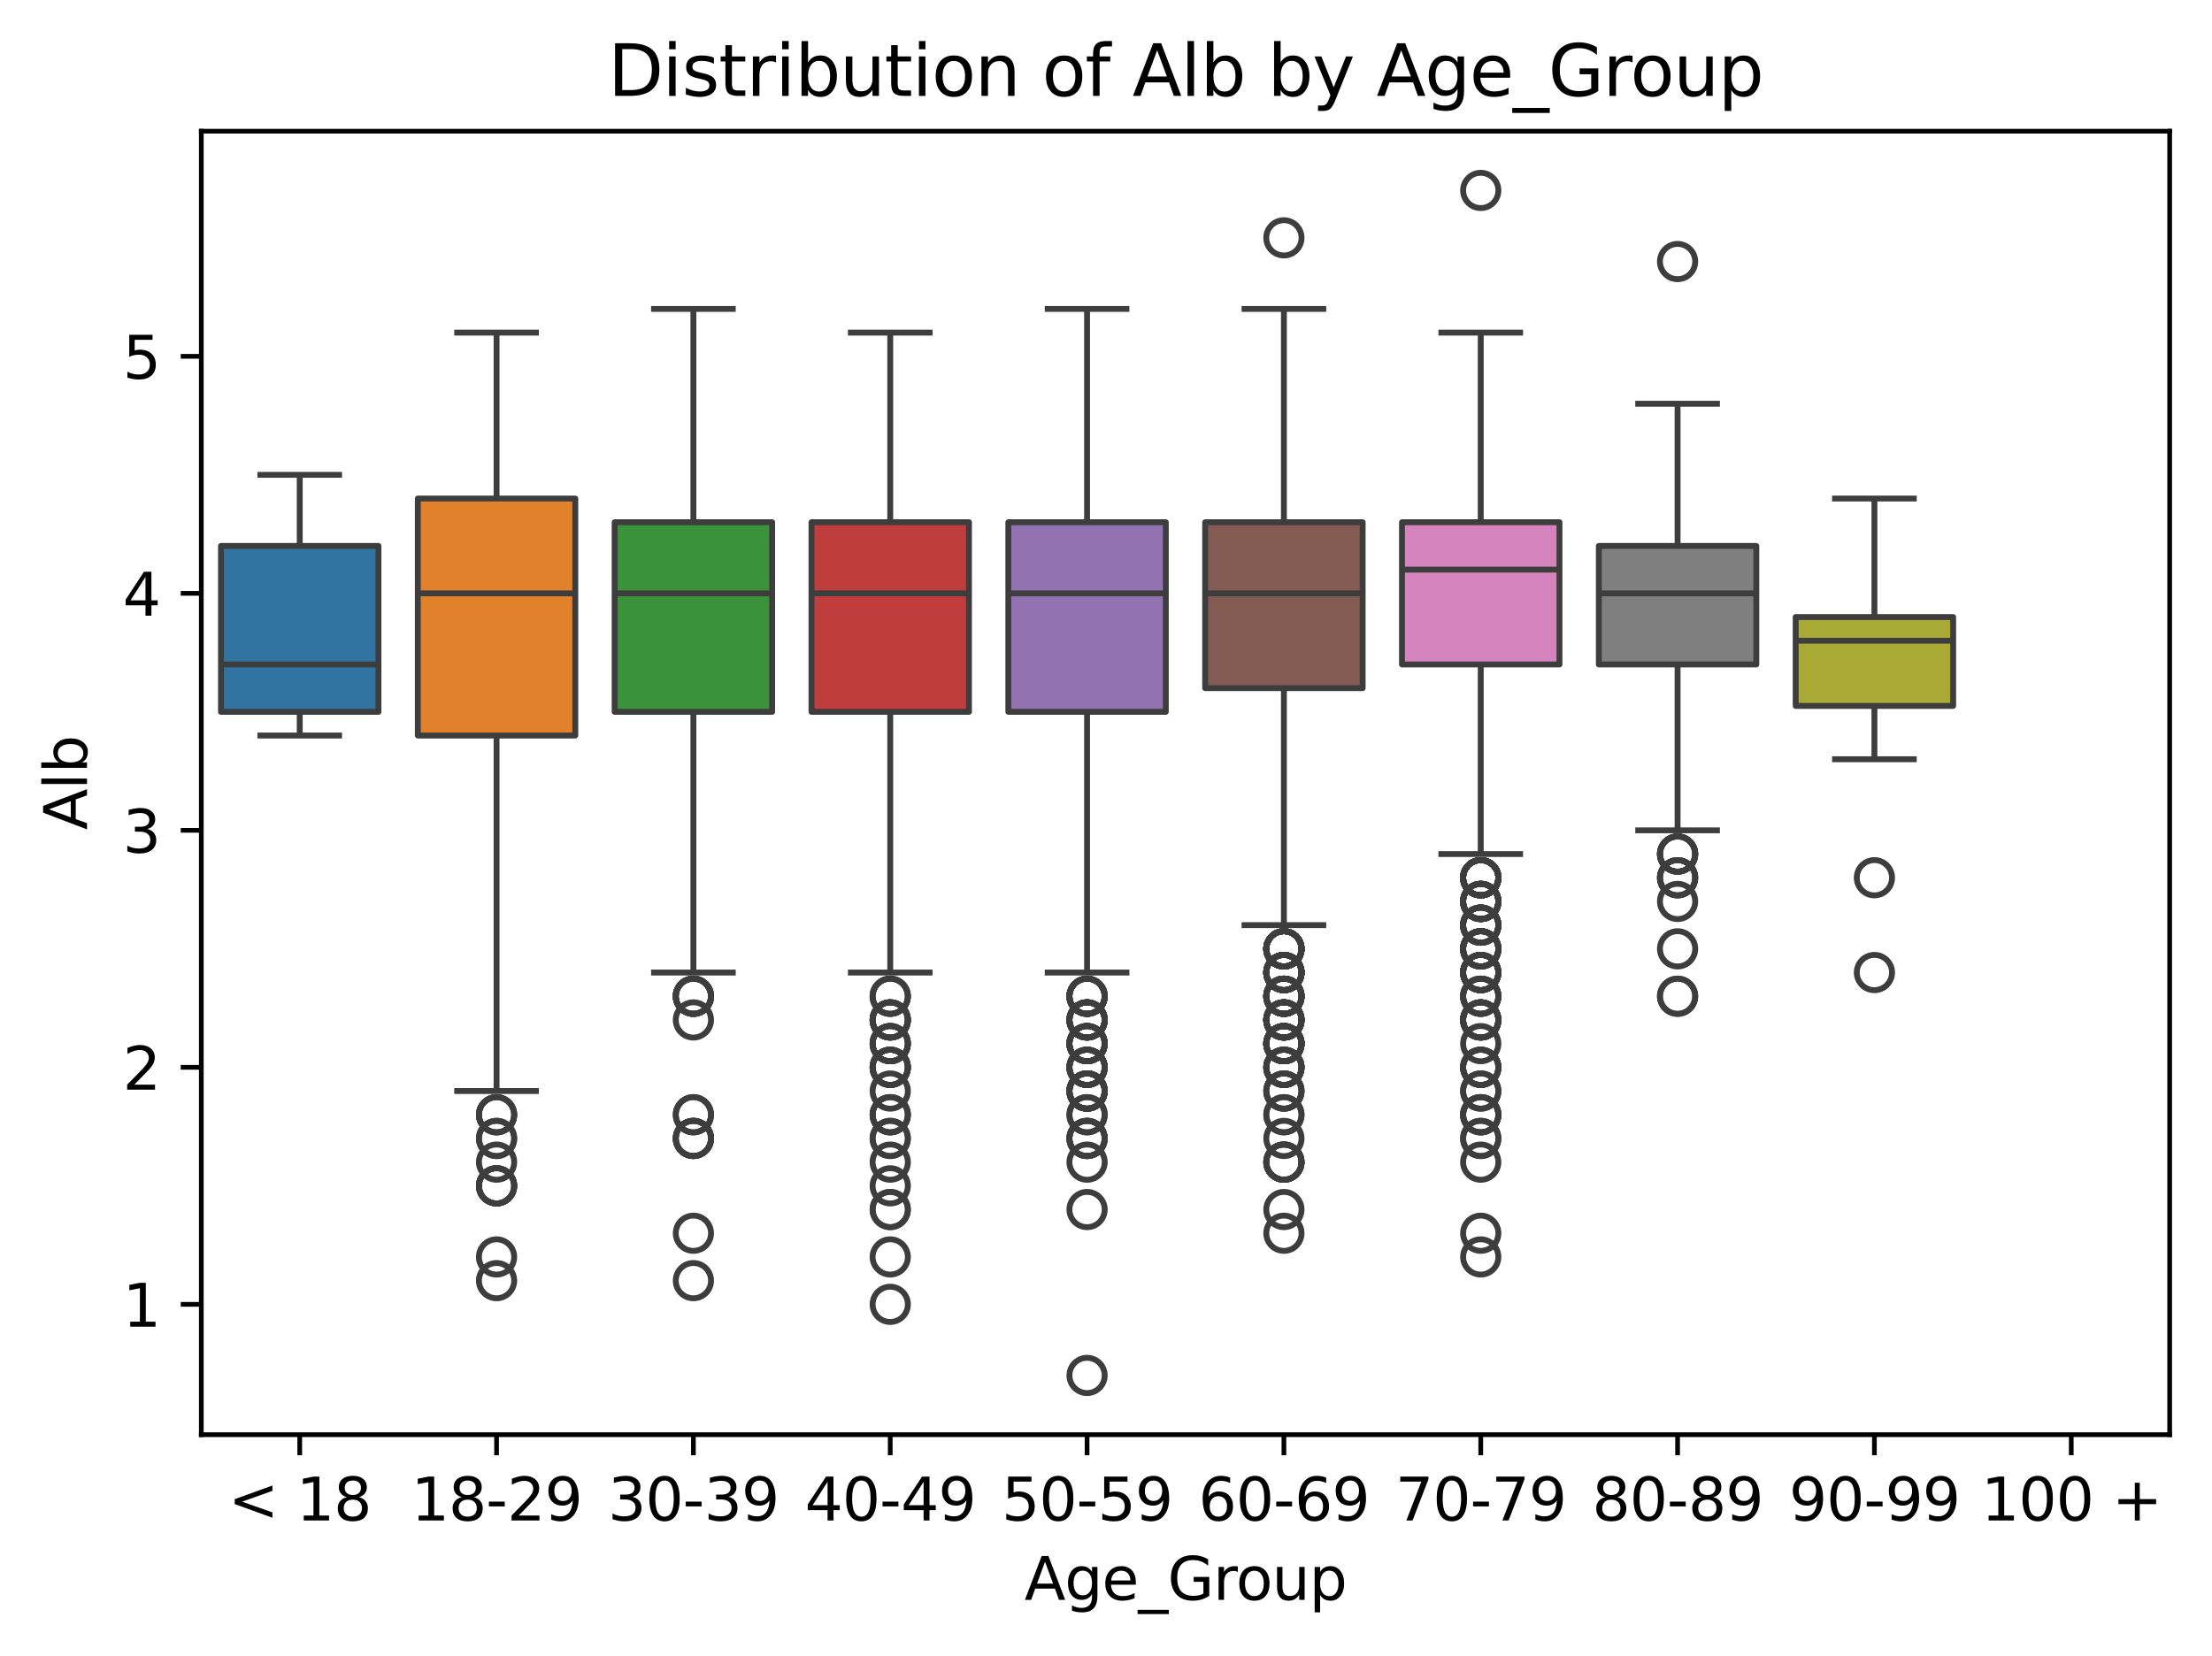 <?xml version="1.0" encoding="utf-8" standalone="no"?>
<!DOCTYPE svg PUBLIC "-//W3C//DTD SVG 1.1//EN"
  "http://www.w3.org/Graphics/SVG/1.1/DTD/svg11.dtd">
<svg xmlns:xlink="http://www.w3.org/1999/xlink" width="376.241pt" height="281.736pt" viewBox="0 0 376.241 281.736" xmlns="http://www.w3.org/2000/svg" version="1.1">
 <defs>
  <style type="text/css">*{stroke-linejoin: round; stroke-linecap: butt}</style>
 </defs>
 <g id="figure_1">
  <g id="patch_1">
   <path d="M 0 281.736 
L 376.241 281.736 
L 376.241 0 
L 0 0 
z
" style="fill: #ffffff"/>
  </g>
  <g id="axes_1">
   <g id="patch_2">
    <path d="M 34.241 244.078 
L 369.041 244.078 
L 369.041 22.318 
L 34.241 22.318 
z
" style="fill: #ffffff"/>
   </g>
   <g id="matplotlib.axis_1">
    <g id="xtick_1">
     <g id="line2d_1">
      <defs>
       <path id="m5129584e48" d="M 0 0 
L 0 3.5 
" style="stroke: #000000; stroke-width: 0.8"/>
      </defs>
      <g>
       <use xlink:href="#m5129584e48" x="50.981" y="244.078" style="stroke: #000000; stroke-width: 0.8"/>
      </g>
     </g>
     <g id="text_1">
      <!-- &lt; 18 -->
      <g transform="translate(38.839 258.677) scale(0.1 -0.1)">
       <defs>
        <path id="DejaVuSans-3c" d="M 4684 3150 
L 1459 2003 
L 4684 863 
L 4684 294 
L 678 1747 
L 678 2266 
L 4684 3719 
L 4684 3150 
z
" transform="scale(0.016)"/>
        <path id="DejaVuSans-20" transform="scale(0.016)"/>
        <path id="DejaVuSans-31" d="M 794 531 
L 1825 531 
L 1825 4091 
L 703 3866 
L 703 4441 
L 1819 4666 
L 2450 4666 
L 2450 531 
L 3481 531 
L 3481 0 
L 794 0 
L 794 531 
z
" transform="scale(0.016)"/>
        <path id="DejaVuSans-38" d="M 2034 2216 
Q 1584 2216 1326 1975 
Q 1069 1734 1069 1313 
Q 1069 891 1326 650 
Q 1584 409 2034 409 
Q 2484 409 2743 651 
Q 3003 894 3003 1313 
Q 3003 1734 2745 1975 
Q 2488 2216 2034 2216 
z
M 1403 2484 
Q 997 2584 770 2862 
Q 544 3141 544 3541 
Q 544 4100 942 4425 
Q 1341 4750 2034 4750 
Q 2731 4750 3128 4425 
Q 3525 4100 3525 3541 
Q 3525 3141 3298 2862 
Q 3072 2584 2669 2484 
Q 3125 2378 3379 2068 
Q 3634 1759 3634 1313 
Q 3634 634 3220 271 
Q 2806 -91 2034 -91 
Q 1263 -91 848 271 
Q 434 634 434 1313 
Q 434 1759 690 2068 
Q 947 2378 1403 2484 
z
M 1172 3481 
Q 1172 3119 1398 2916 
Q 1625 2713 2034 2713 
Q 2441 2713 2670 2916 
Q 2900 3119 2900 3481 
Q 2900 3844 2670 4047 
Q 2441 4250 2034 4250 
Q 1625 4250 1398 4047 
Q 1172 3844 1172 3481 
z
" transform="scale(0.016)"/>
       </defs>
       <use xlink:href="#DejaVuSans-3c"/>
       <use xlink:href="#DejaVuSans-20" x="83.789"/>
       <use xlink:href="#DejaVuSans-31" x="115.576"/>
       <use xlink:href="#DejaVuSans-38" x="179.199"/>
      </g>
     </g>
    </g>
    <g id="xtick_2">
     <g id="line2d_2">
      <g>
       <use xlink:href="#m5129584e48" x="84.461" y="244.078" style="stroke: #000000; stroke-width: 0.8"/>
      </g>
     </g>
     <g id="text_2">
      <!-- 18-29 -->
      <g transform="translate(69.932 258.677) scale(0.1 -0.1)">
       <defs>
        <path id="DejaVuSans-2d" d="M 313 2009 
L 1997 2009 
L 1997 1497 
L 313 1497 
L 313 2009 
z
" transform="scale(0.016)"/>
        <path id="DejaVuSans-32" d="M 1228 531 
L 3431 531 
L 3431 0 
L 469 0 
L 469 531 
Q 828 903 1448 1529 
Q 2069 2156 2228 2338 
Q 2531 2678 2651 2914 
Q 2772 3150 2772 3378 
Q 2772 3750 2511 3984 
Q 2250 4219 1831 4219 
Q 1534 4219 1204 4116 
Q 875 4013 500 3803 
L 500 4441 
Q 881 4594 1212 4672 
Q 1544 4750 1819 4750 
Q 2544 4750 2975 4387 
Q 3406 4025 3406 3419 
Q 3406 3131 3298 2873 
Q 3191 2616 2906 2266 
Q 2828 2175 2409 1742 
Q 1991 1309 1228 531 
z
" transform="scale(0.016)"/>
        <path id="DejaVuSans-39" d="M 703 97 
L 703 672 
Q 941 559 1184 500 
Q 1428 441 1663 441 
Q 2288 441 2617 861 
Q 2947 1281 2994 2138 
Q 2813 1869 2534 1725 
Q 2256 1581 1919 1581 
Q 1219 1581 811 2004 
Q 403 2428 403 3163 
Q 403 3881 828 4315 
Q 1253 4750 1959 4750 
Q 2769 4750 3195 4129 
Q 3622 3509 3622 2328 
Q 3622 1225 3098 567 
Q 2575 -91 1691 -91 
Q 1453 -91 1209 -44 
Q 966 3 703 97 
z
M 1959 2075 
Q 2384 2075 2632 2365 
Q 2881 2656 2881 3163 
Q 2881 3666 2632 3958 
Q 2384 4250 1959 4250 
Q 1534 4250 1286 3958 
Q 1038 3666 1038 3163 
Q 1038 2656 1286 2365 
Q 1534 2075 1959 2075 
z
" transform="scale(0.016)"/>
       </defs>
       <use xlink:href="#DejaVuSans-31"/>
       <use xlink:href="#DejaVuSans-38" x="63.623"/>
       <use xlink:href="#DejaVuSans-2d" x="127.246"/>
       <use xlink:href="#DejaVuSans-32" x="163.33"/>
       <use xlink:href="#DejaVuSans-39" x="226.953"/>
      </g>
     </g>
    </g>
    <g id="xtick_3">
     <g id="line2d_3">
      <g>
       <use xlink:href="#m5129584e48" x="117.941" y="244.078" style="stroke: #000000; stroke-width: 0.8"/>
      </g>
     </g>
     <g id="text_3">
      <!-- 30-39 -->
      <g transform="translate(103.412 258.677) scale(0.1 -0.1)">
       <defs>
        <path id="DejaVuSans-33" d="M 2597 2516 
Q 3050 2419 3304 2112 
Q 3559 1806 3559 1356 
Q 3559 666 3084 287 
Q 2609 -91 1734 -91 
Q 1441 -91 1130 -33 
Q 819 25 488 141 
L 488 750 
Q 750 597 1062 519 
Q 1375 441 1716 441 
Q 2309 441 2620 675 
Q 2931 909 2931 1356 
Q 2931 1769 2642 2001 
Q 2353 2234 1838 2234 
L 1294 2234 
L 1294 2753 
L 1863 2753 
Q 2328 2753 2575 2939 
Q 2822 3125 2822 3475 
Q 2822 3834 2567 4026 
Q 2313 4219 1838 4219 
Q 1578 4219 1281 4162 
Q 984 4106 628 3988 
L 628 4550 
Q 988 4650 1302 4700 
Q 1616 4750 1894 4750 
Q 2613 4750 3031 4423 
Q 3450 4097 3450 3541 
Q 3450 3153 3228 2886 
Q 3006 2619 2597 2516 
z
" transform="scale(0.016)"/>
        <path id="DejaVuSans-30" d="M 2034 4250 
Q 1547 4250 1301 3770 
Q 1056 3291 1056 2328 
Q 1056 1369 1301 889 
Q 1547 409 2034 409 
Q 2525 409 2770 889 
Q 3016 1369 3016 2328 
Q 3016 3291 2770 3770 
Q 2525 4250 2034 4250 
z
M 2034 4750 
Q 2819 4750 3233 4129 
Q 3647 3509 3647 2328 
Q 3647 1150 3233 529 
Q 2819 -91 2034 -91 
Q 1250 -91 836 529 
Q 422 1150 422 2328 
Q 422 3509 836 4129 
Q 1250 4750 2034 4750 
z
" transform="scale(0.016)"/>
       </defs>
       <use xlink:href="#DejaVuSans-33"/>
       <use xlink:href="#DejaVuSans-30" x="63.623"/>
       <use xlink:href="#DejaVuSans-2d" x="127.246"/>
       <use xlink:href="#DejaVuSans-33" x="163.33"/>
       <use xlink:href="#DejaVuSans-39" x="226.953"/>
      </g>
     </g>
    </g>
    <g id="xtick_4">
     <g id="line2d_4">
      <g>
       <use xlink:href="#m5129584e48" x="151.421" y="244.078" style="stroke: #000000; stroke-width: 0.8"/>
      </g>
     </g>
     <g id="text_4">
      <!-- 40-49 -->
      <g transform="translate(136.892 258.677) scale(0.1 -0.1)">
       <defs>
        <path id="DejaVuSans-34" d="M 2419 4116 
L 825 1625 
L 2419 1625 
L 2419 4116 
z
M 2253 4666 
L 3047 4666 
L 3047 1625 
L 3713 1625 
L 3713 1100 
L 3047 1100 
L 3047 0 
L 2419 0 
L 2419 1100 
L 313 1100 
L 313 1709 
L 2253 4666 
z
" transform="scale(0.016)"/>
       </defs>
       <use xlink:href="#DejaVuSans-34"/>
       <use xlink:href="#DejaVuSans-30" x="63.623"/>
       <use xlink:href="#DejaVuSans-2d" x="127.246"/>
       <use xlink:href="#DejaVuSans-34" x="163.33"/>
       <use xlink:href="#DejaVuSans-39" x="226.953"/>
      </g>
     </g>
    </g>
    <g id="xtick_5">
     <g id="line2d_5">
      <g>
       <use xlink:href="#m5129584e48" x="184.901" y="244.078" style="stroke: #000000; stroke-width: 0.8"/>
      </g>
     </g>
     <g id="text_5">
      <!-- 50-59 -->
      <g transform="translate(170.372 258.677) scale(0.1 -0.1)">
       <defs>
        <path id="DejaVuSans-35" d="M 691 4666 
L 3169 4666 
L 3169 4134 
L 1269 4134 
L 1269 2991 
Q 1406 3038 1543 3061 
Q 1681 3084 1819 3084 
Q 2600 3084 3056 2656 
Q 3513 2228 3513 1497 
Q 3513 744 3044 326 
Q 2575 -91 1722 -91 
Q 1428 -91 1123 -41 
Q 819 9 494 109 
L 494 744 
Q 775 591 1075 516 
Q 1375 441 1709 441 
Q 2250 441 2565 725 
Q 2881 1009 2881 1497 
Q 2881 1984 2565 2268 
Q 2250 2553 1709 2553 
Q 1456 2553 1204 2497 
Q 953 2441 691 2322 
L 691 4666 
z
" transform="scale(0.016)"/>
       </defs>
       <use xlink:href="#DejaVuSans-35"/>
       <use xlink:href="#DejaVuSans-30" x="63.623"/>
       <use xlink:href="#DejaVuSans-2d" x="127.246"/>
       <use xlink:href="#DejaVuSans-35" x="163.33"/>
       <use xlink:href="#DejaVuSans-39" x="226.953"/>
      </g>
     </g>
    </g>
    <g id="xtick_6">
     <g id="line2d_6">
      <g>
       <use xlink:href="#m5129584e48" x="218.381" y="244.078" style="stroke: #000000; stroke-width: 0.8"/>
      </g>
     </g>
     <g id="text_6">
      <!-- 60-69 -->
      <g transform="translate(203.852 258.677) scale(0.1 -0.1)">
       <defs>
        <path id="DejaVuSans-36" d="M 2113 2584 
Q 1688 2584 1439 2293 
Q 1191 2003 1191 1497 
Q 1191 994 1439 701 
Q 1688 409 2113 409 
Q 2538 409 2786 701 
Q 3034 994 3034 1497 
Q 3034 2003 2786 2293 
Q 2538 2584 2113 2584 
z
M 3366 4563 
L 3366 3988 
Q 3128 4100 2886 4159 
Q 2644 4219 2406 4219 
Q 1781 4219 1451 3797 
Q 1122 3375 1075 2522 
Q 1259 2794 1537 2939 
Q 1816 3084 2150 3084 
Q 2853 3084 3261 2657 
Q 3669 2231 3669 1497 
Q 3669 778 3244 343 
Q 2819 -91 2113 -91 
Q 1303 -91 875 529 
Q 447 1150 447 2328 
Q 447 3434 972 4092 
Q 1497 4750 2381 4750 
Q 2619 4750 2861 4703 
Q 3103 4656 3366 4563 
z
" transform="scale(0.016)"/>
       </defs>
       <use xlink:href="#DejaVuSans-36"/>
       <use xlink:href="#DejaVuSans-30" x="63.623"/>
       <use xlink:href="#DejaVuSans-2d" x="127.246"/>
       <use xlink:href="#DejaVuSans-36" x="163.33"/>
       <use xlink:href="#DejaVuSans-39" x="226.953"/>
      </g>
     </g>
    </g>
    <g id="xtick_7">
     <g id="line2d_7">
      <g>
       <use xlink:href="#m5129584e48" x="251.861" y="244.078" style="stroke: #000000; stroke-width: 0.8"/>
      </g>
     </g>
     <g id="text_7">
      <!-- 70-79 -->
      <g transform="translate(237.332 258.677) scale(0.1 -0.1)">
       <defs>
        <path id="DejaVuSans-37" d="M 525 4666 
L 3525 4666 
L 3525 4397 
L 1831 0 
L 1172 0 
L 2766 4134 
L 525 4134 
L 525 4666 
z
" transform="scale(0.016)"/>
       </defs>
       <use xlink:href="#DejaVuSans-37"/>
       <use xlink:href="#DejaVuSans-30" x="63.623"/>
       <use xlink:href="#DejaVuSans-2d" x="127.246"/>
       <use xlink:href="#DejaVuSans-37" x="163.33"/>
       <use xlink:href="#DejaVuSans-39" x="226.953"/>
      </g>
     </g>
    </g>
    <g id="xtick_8">
     <g id="line2d_8">
      <g>
       <use xlink:href="#m5129584e48" x="285.341" y="244.078" style="stroke: #000000; stroke-width: 0.8"/>
      </g>
     </g>
     <g id="text_8">
      <!-- 80-89 -->
      <g transform="translate(270.812 258.677) scale(0.1 -0.1)">
       <use xlink:href="#DejaVuSans-38"/>
       <use xlink:href="#DejaVuSans-30" x="63.623"/>
       <use xlink:href="#DejaVuSans-2d" x="127.246"/>
       <use xlink:href="#DejaVuSans-38" x="163.33"/>
       <use xlink:href="#DejaVuSans-39" x="226.953"/>
      </g>
     </g>
    </g>
    <g id="xtick_9">
     <g id="line2d_9">
      <g>
       <use xlink:href="#m5129584e48" x="318.821" y="244.078" style="stroke: #000000; stroke-width: 0.8"/>
      </g>
     </g>
     <g id="text_9">
      <!-- 90-99 -->
      <g transform="translate(304.292 258.677) scale(0.1 -0.1)">
       <use xlink:href="#DejaVuSans-39"/>
       <use xlink:href="#DejaVuSans-30" x="63.623"/>
       <use xlink:href="#DejaVuSans-2d" x="127.246"/>
       <use xlink:href="#DejaVuSans-39" x="163.33"/>
       <use xlink:href="#DejaVuSans-39" x="226.953"/>
      </g>
     </g>
    </g>
    <g id="xtick_10">
     <g id="line2d_10">
      <g>
       <use xlink:href="#m5129584e48" x="352.301" y="244.078" style="stroke: #000000; stroke-width: 0.8"/>
      </g>
     </g>
     <g id="text_10">
      <!-- 100 + -->
      <g transform="translate(336.978 258.677) scale(0.1 -0.1)">
       <defs>
        <path id="DejaVuSans-2b" d="M 2944 4013 
L 2944 2272 
L 4684 2272 
L 4684 1741 
L 2944 1741 
L 2944 0 
L 2419 0 
L 2419 1741 
L 678 1741 
L 678 2272 
L 2419 2272 
L 2419 4013 
L 2944 4013 
z
" transform="scale(0.016)"/>
       </defs>
       <use xlink:href="#DejaVuSans-31"/>
       <use xlink:href="#DejaVuSans-30" x="63.623"/>
       <use xlink:href="#DejaVuSans-30" x="127.246"/>
       <use xlink:href="#DejaVuSans-20" x="190.869"/>
       <use xlink:href="#DejaVuSans-2b" x="222.656"/>
      </g>
     </g>
    </g>
    <g id="text_11">
     <!-- Age_Group -->
     <g transform="translate(174.25 272.178) scale(0.1 -0.1)">
      <defs>
       <path id="DejaVuSans-41" d="M 2188 4044 
L 1331 1722 
L 3047 1722 
L 2188 4044 
z
M 1831 4666 
L 2547 4666 
L 4325 0 
L 3669 0 
L 3244 1197 
L 1141 1197 
L 716 0 
L 50 0 
L 1831 4666 
z
" transform="scale(0.016)"/>
       <path id="DejaVuSans-67" d="M 2906 1791 
Q 2906 2416 2648 2759 
Q 2391 3103 1925 3103 
Q 1463 3103 1205 2759 
Q 947 2416 947 1791 
Q 947 1169 1205 825 
Q 1463 481 1925 481 
Q 2391 481 2648 825 
Q 2906 1169 2906 1791 
z
M 3481 434 
Q 3481 -459 3084 -895 
Q 2688 -1331 1869 -1331 
Q 1566 -1331 1297 -1286 
Q 1028 -1241 775 -1147 
L 775 -588 
Q 1028 -725 1275 -790 
Q 1522 -856 1778 -856 
Q 2344 -856 2625 -561 
Q 2906 -266 2906 331 
L 2906 616 
Q 2728 306 2450 153 
Q 2172 0 1784 0 
Q 1141 0 747 490 
Q 353 981 353 1791 
Q 353 2603 747 3093 
Q 1141 3584 1784 3584 
Q 2172 3584 2450 3431 
Q 2728 3278 2906 2969 
L 2906 3500 
L 3481 3500 
L 3481 434 
z
" transform="scale(0.016)"/>
       <path id="DejaVuSans-65" d="M 3597 1894 
L 3597 1613 
L 953 1613 
Q 991 1019 1311 708 
Q 1631 397 2203 397 
Q 2534 397 2845 478 
Q 3156 559 3463 722 
L 3463 178 
Q 3153 47 2828 -22 
Q 2503 -91 2169 -91 
Q 1331 -91 842 396 
Q 353 884 353 1716 
Q 353 2575 817 3079 
Q 1281 3584 2069 3584 
Q 2775 3584 3186 3129 
Q 3597 2675 3597 1894 
z
M 3022 2063 
Q 3016 2534 2758 2815 
Q 2500 3097 2075 3097 
Q 1594 3097 1305 2825 
Q 1016 2553 972 2059 
L 3022 2063 
z
" transform="scale(0.016)"/>
       <path id="DejaVuSans-5f" d="M 3263 -1063 
L 3263 -1509 
L -63 -1509 
L -63 -1063 
L 3263 -1063 
z
" transform="scale(0.016)"/>
       <path id="DejaVuSans-47" d="M 3809 666 
L 3809 1919 
L 2778 1919 
L 2778 2438 
L 4434 2438 
L 4434 434 
Q 4069 175 3628 42 
Q 3188 -91 2688 -91 
Q 1594 -91 976 548 
Q 359 1188 359 2328 
Q 359 3472 976 4111 
Q 1594 4750 2688 4750 
Q 3144 4750 3555 4637 
Q 3966 4525 4313 4306 
L 4313 3634 
Q 3963 3931 3569 4081 
Q 3175 4231 2741 4231 
Q 1884 4231 1454 3753 
Q 1025 3275 1025 2328 
Q 1025 1384 1454 906 
Q 1884 428 2741 428 
Q 3075 428 3337 486 
Q 3600 544 3809 666 
z
" transform="scale(0.016)"/>
       <path id="DejaVuSans-72" d="M 2631 2963 
Q 2534 3019 2420 3045 
Q 2306 3072 2169 3072 
Q 1681 3072 1420 2755 
Q 1159 2438 1159 1844 
L 1159 0 
L 581 0 
L 581 3500 
L 1159 3500 
L 1159 2956 
Q 1341 3275 1631 3429 
Q 1922 3584 2338 3584 
Q 2397 3584 2469 3576 
Q 2541 3569 2628 3553 
L 2631 2963 
z
" transform="scale(0.016)"/>
       <path id="DejaVuSans-6f" d="M 1959 3097 
Q 1497 3097 1228 2736 
Q 959 2375 959 1747 
Q 959 1119 1226 758 
Q 1494 397 1959 397 
Q 2419 397 2687 759 
Q 2956 1122 2956 1747 
Q 2956 2369 2687 2733 
Q 2419 3097 1959 3097 
z
M 1959 3584 
Q 2709 3584 3137 3096 
Q 3566 2609 3566 1747 
Q 3566 888 3137 398 
Q 2709 -91 1959 -91 
Q 1206 -91 779 398 
Q 353 888 353 1747 
Q 353 2609 779 3096 
Q 1206 3584 1959 3584 
z
" transform="scale(0.016)"/>
       <path id="DejaVuSans-75" d="M 544 1381 
L 544 3500 
L 1119 3500 
L 1119 1403 
Q 1119 906 1312 657 
Q 1506 409 1894 409 
Q 2359 409 2629 706 
Q 2900 1003 2900 1516 
L 2900 3500 
L 3475 3500 
L 3475 0 
L 2900 0 
L 2900 538 
Q 2691 219 2414 64 
Q 2138 -91 1772 -91 
Q 1169 -91 856 284 
Q 544 659 544 1381 
z
M 1991 3584 
L 1991 3584 
z
" transform="scale(0.016)"/>
       <path id="DejaVuSans-70" d="M 1159 525 
L 1159 -1331 
L 581 -1331 
L 581 3500 
L 1159 3500 
L 1159 2969 
Q 1341 3281 1617 3432 
Q 1894 3584 2278 3584 
Q 2916 3584 3314 3078 
Q 3713 2572 3713 1747 
Q 3713 922 3314 415 
Q 2916 -91 2278 -91 
Q 1894 -91 1617 61 
Q 1341 213 1159 525 
z
M 3116 1747 
Q 3116 2381 2855 2742 
Q 2594 3103 2138 3103 
Q 1681 3103 1420 2742 
Q 1159 2381 1159 1747 
Q 1159 1113 1420 752 
Q 1681 391 2138 391 
Q 2594 391 2855 752 
Q 3116 1113 3116 1747 
z
" transform="scale(0.016)"/>
      </defs>
      <use xlink:href="#DejaVuSans-41"/>
      <use xlink:href="#DejaVuSans-67" x="68.408"/>
      <use xlink:href="#DejaVuSans-65" x="131.885"/>
      <use xlink:href="#DejaVuSans-5f" x="193.408"/>
      <use xlink:href="#DejaVuSans-47" x="243.408"/>
      <use xlink:href="#DejaVuSans-72" x="320.898"/>
      <use xlink:href="#DejaVuSans-6f" x="359.762"/>
      <use xlink:href="#DejaVuSans-75" x="420.943"/>
      <use xlink:href="#DejaVuSans-70" x="484.322"/>
     </g>
    </g>
   </g>
   <g id="matplotlib.axis_2">
    <g id="ytick_1">
     <g id="line2d_11">
      <defs>
       <path id="m938077d0e5" d="M 0 0 
L -3.5 0 
" style="stroke: #000000; stroke-width: 0.8"/>
      </defs>
      <g>
       <use xlink:href="#m938077d0e5" x="34.241" y="221.902" style="stroke: #000000; stroke-width: 0.8"/>
      </g>
     </g>
     <g id="text_12">
      <!-- 1 -->
      <g transform="translate(20.878 225.701) scale(0.1 -0.1)">
       <use xlink:href="#DejaVuSans-31"/>
      </g>
     </g>
    </g>
    <g id="ytick_2">
     <g id="line2d_12">
      <g>
       <use xlink:href="#m938077d0e5" x="34.241" y="181.582" style="stroke: #000000; stroke-width: 0.8"/>
      </g>
     </g>
     <g id="text_13">
      <!-- 2 -->
      <g transform="translate(20.878 185.381) scale(0.1 -0.1)">
       <use xlink:href="#DejaVuSans-32"/>
      </g>
     </g>
    </g>
    <g id="ytick_3">
     <g id="line2d_13">
      <g>
       <use xlink:href="#m938077d0e5" x="34.241" y="141.262" style="stroke: #000000; stroke-width: 0.8"/>
      </g>
     </g>
     <g id="text_14">
      <!-- 3 -->
      <g transform="translate(20.878 145.061) scale(0.1 -0.1)">
       <use xlink:href="#DejaVuSans-33"/>
      </g>
     </g>
    </g>
    <g id="ytick_4">
     <g id="line2d_14">
      <g>
       <use xlink:href="#m938077d0e5" x="34.241" y="100.942" style="stroke: #000000; stroke-width: 0.8"/>
      </g>
     </g>
     <g id="text_15">
      <!-- 4 -->
      <g transform="translate(20.878 104.741) scale(0.1 -0.1)">
       <use xlink:href="#DejaVuSans-34"/>
      </g>
     </g>
    </g>
    <g id="ytick_5">
     <g id="line2d_15">
      <g>
       <use xlink:href="#m938077d0e5" x="34.241" y="60.622" style="stroke: #000000; stroke-width: 0.8"/>
      </g>
     </g>
     <g id="text_16">
      <!-- 5 -->
      <g transform="translate(20.878 64.421) scale(0.1 -0.1)">
       <use xlink:href="#DejaVuSans-35"/>
      </g>
     </g>
    </g>
    <g id="text_17">
     <!-- Alb -->
     <g transform="translate(14.798 141.182) rotate(-90) scale(0.1 -0.1)">
      <defs>
       <path id="DejaVuSans-6c" d="M 603 4863 
L 1178 4863 
L 1178 0 
L 603 0 
L 603 4863 
z
" transform="scale(0.016)"/>
       <path id="DejaVuSans-62" d="M 3116 1747 
Q 3116 2381 2855 2742 
Q 2594 3103 2138 3103 
Q 1681 3103 1420 2742 
Q 1159 2381 1159 1747 
Q 1159 1113 1420 752 
Q 1681 391 2138 391 
Q 2594 391 2855 752 
Q 3116 1113 3116 1747 
z
M 1159 2969 
Q 1341 3281 1617 3432 
Q 1894 3584 2278 3584 
Q 2916 3584 3314 3078 
Q 3713 2572 3713 1747 
Q 3713 922 3314 415 
Q 2916 -91 2278 -91 
Q 1894 -91 1617 61 
Q 1341 213 1159 525 
L 1159 0 
L 581 0 
L 581 4863 
L 1159 4863 
L 1159 2969 
z
" transform="scale(0.016)"/>
      </defs>
      <use xlink:href="#DejaVuSans-41"/>
      <use xlink:href="#DejaVuSans-6c" x="68.408"/>
      <use xlink:href="#DejaVuSans-62" x="96.191"/>
     </g>
    </g>
   </g>
   <g id="patch_3">
    <path d="M 37.589 121.102 
L 64.373 121.102 
L 64.373 92.878 
L 37.589 92.878 
L 37.589 121.102 
z
" clip-path="url(#p6fc70da470)" style="fill: #3274a1; stroke: #3d3d3d; stroke-linejoin: miter"/>
   </g>
   <g id="line2d_16">
    <path d="M 50.981 121.102 
L 50.981 125.134 
" clip-path="url(#p6fc70da470)" style="fill: none; stroke: #3d3d3d"/>
   </g>
   <g id="line2d_17">
    <path d="M 50.981 92.878 
L 50.981 80.782 
" clip-path="url(#p6fc70da470)" style="fill: none; stroke: #3d3d3d"/>
   </g>
   <g id="line2d_18">
    <path d="M 44.285 125.134 
L 57.677 125.134 
" clip-path="url(#p6fc70da470)" style="fill: none; stroke: #3d3d3d; stroke-linecap: square"/>
   </g>
   <g id="line2d_19">
    <path d="M 44.285 80.782 
L 57.677 80.782 
" clip-path="url(#p6fc70da470)" style="fill: none; stroke: #3d3d3d; stroke-linecap: square"/>
   </g>
   <g id="line2d_20"/>
   <g id="patch_4">
    <path d="M 71.069 125.134 
L 97.853 125.134 
L 97.853 84.814 
L 71.069 84.814 
L 71.069 125.134 
z
" clip-path="url(#p6fc70da470)" style="fill: #e1812c; stroke: #3d3d3d; stroke-linejoin: miter"/>
   </g>
   <g id="line2d_21">
    <path d="M 84.461 125.134 
L 84.461 185.614 
" clip-path="url(#p6fc70da470)" style="fill: none; stroke: #3d3d3d"/>
   </g>
   <g id="line2d_22">
    <path d="M 84.461 84.814 
L 84.461 56.59 
" clip-path="url(#p6fc70da470)" style="fill: none; stroke: #3d3d3d"/>
   </g>
   <g id="line2d_23">
    <path d="M 77.765 185.614 
L 91.157 185.614 
" clip-path="url(#p6fc70da470)" style="fill: none; stroke: #3d3d3d; stroke-linecap: square"/>
   </g>
   <g id="line2d_24">
    <path d="M 77.765 56.59 
L 91.157 56.59 
" clip-path="url(#p6fc70da470)" style="fill: none; stroke: #3d3d3d; stroke-linecap: square"/>
   </g>
   <g id="line2d_25">
    <defs>
     <path id="mc0452d7913" d="M 0 3 
C 0.796 3 1.559 2.684 2.121 2.121 
C 2.684 1.559 3 0.796 3 0 
C 3 -0.796 2.684 -1.559 2.121 -2.121 
C 1.559 -2.684 0.796 -3 0 -3 
C -0.796 -3 -1.559 -2.684 -2.121 -2.121 
C -2.684 -1.559 -3 -0.796 -3 0 
C -3 0.796 -2.684 1.559 -2.121 2.121 
C -1.559 2.684 -0.796 3 0 3 
z
" style="stroke: #3d3d3d"/>
    </defs>
    <g clip-path="url(#p6fc70da470)">
     <use xlink:href="#mc0452d7913" x="84.461" y="193.678" style="fill-opacity: 0; stroke: #3d3d3d"/>
     <use xlink:href="#mc0452d7913" x="84.461" y="197.71" style="fill-opacity: 0; stroke: #3d3d3d"/>
     <use xlink:href="#mc0452d7913" x="84.461" y="189.646" style="fill-opacity: 0; stroke: #3d3d3d"/>
     <use xlink:href="#mc0452d7913" x="84.461" y="217.87" style="fill-opacity: 0; stroke: #3d3d3d"/>
     <use xlink:href="#mc0452d7913" x="84.461" y="201.742" style="fill-opacity: 0; stroke: #3d3d3d"/>
     <use xlink:href="#mc0452d7913" x="84.461" y="189.646" style="fill-opacity: 0; stroke: #3d3d3d"/>
     <use xlink:href="#mc0452d7913" x="84.461" y="213.838" style="fill-opacity: 0; stroke: #3d3d3d"/>
     <use xlink:href="#mc0452d7913" x="84.461" y="189.646" style="fill-opacity: 0; stroke: #3d3d3d"/>
     <use xlink:href="#mc0452d7913" x="84.461" y="201.742" style="fill-opacity: 0; stroke: #3d3d3d"/>
     <use xlink:href="#mc0452d7913" x="84.461" y="201.742" style="fill-opacity: 0; stroke: #3d3d3d"/>
     <use xlink:href="#mc0452d7913" x="84.461" y="193.678" style="fill-opacity: 0; stroke: #3d3d3d"/>
     <use xlink:href="#mc0452d7913" x="84.461" y="201.742" style="fill-opacity: 0; stroke: #3d3d3d"/>
    </g>
   </g>
   <g id="patch_5">
    <path d="M 104.549 121.102 
L 131.333 121.102 
L 131.333 88.846 
L 104.549 88.846 
L 104.549 121.102 
z
" clip-path="url(#p6fc70da470)" style="fill: #3a923a; stroke: #3d3d3d; stroke-linejoin: miter"/>
   </g>
   <g id="line2d_26">
    <path d="M 117.941 121.102 
L 117.941 165.454 
" clip-path="url(#p6fc70da470)" style="fill: none; stroke: #3d3d3d"/>
   </g>
   <g id="line2d_27">
    <path d="M 117.941 88.846 
L 117.941 52.558 
" clip-path="url(#p6fc70da470)" style="fill: none; stroke: #3d3d3d"/>
   </g>
   <g id="line2d_28">
    <path d="M 111.245 165.454 
L 124.637 165.454 
" clip-path="url(#p6fc70da470)" style="fill: none; stroke: #3d3d3d; stroke-linecap: square"/>
   </g>
   <g id="line2d_29">
    <path d="M 111.245 52.558 
L 124.637 52.558 
" clip-path="url(#p6fc70da470)" style="fill: none; stroke: #3d3d3d; stroke-linecap: square"/>
   </g>
   <g id="line2d_30">
    <g clip-path="url(#p6fc70da470)">
     <use xlink:href="#mc0452d7913" x="117.941" y="169.486" style="fill-opacity: 0; stroke: #3d3d3d"/>
     <use xlink:href="#mc0452d7913" x="117.941" y="169.486" style="fill-opacity: 0; stroke: #3d3d3d"/>
     <use xlink:href="#mc0452d7913" x="117.941" y="189.646" style="fill-opacity: 0; stroke: #3d3d3d"/>
     <use xlink:href="#mc0452d7913" x="117.941" y="193.678" style="fill-opacity: 0; stroke: #3d3d3d"/>
     <use xlink:href="#mc0452d7913" x="117.941" y="193.678" style="fill-opacity: 0; stroke: #3d3d3d"/>
     <use xlink:href="#mc0452d7913" x="117.941" y="193.678" style="fill-opacity: 0; stroke: #3d3d3d"/>
     <use xlink:href="#mc0452d7913" x="117.941" y="189.646" style="fill-opacity: 0; stroke: #3d3d3d"/>
     <use xlink:href="#mc0452d7913" x="117.941" y="169.486" style="fill-opacity: 0; stroke: #3d3d3d"/>
     <use xlink:href="#mc0452d7913" x="117.941" y="169.486" style="fill-opacity: 0; stroke: #3d3d3d"/>
     <use xlink:href="#mc0452d7913" x="117.941" y="217.87" style="fill-opacity: 0; stroke: #3d3d3d"/>
     <use xlink:href="#mc0452d7913" x="117.941" y="209.806" style="fill-opacity: 0; stroke: #3d3d3d"/>
     <use xlink:href="#mc0452d7913" x="117.941" y="169.486" style="fill-opacity: 0; stroke: #3d3d3d"/>
     <use xlink:href="#mc0452d7913" x="117.941" y="169.486" style="fill-opacity: 0; stroke: #3d3d3d"/>
     <use xlink:href="#mc0452d7913" x="117.941" y="193.678" style="fill-opacity: 0; stroke: #3d3d3d"/>
     <use xlink:href="#mc0452d7913" x="117.941" y="173.518" style="fill-opacity: 0; stroke: #3d3d3d"/>
    </g>
   </g>
   <g id="patch_6">
    <path d="M 138.029 121.102 
L 164.813 121.102 
L 164.813 88.846 
L 138.029 88.846 
L 138.029 121.102 
z
" clip-path="url(#p6fc70da470)" style="fill: #c03d3e; stroke: #3d3d3d; stroke-linejoin: miter"/>
   </g>
   <g id="line2d_31">
    <path d="M 151.421 121.102 
L 151.421 165.454 
" clip-path="url(#p6fc70da470)" style="fill: none; stroke: #3d3d3d"/>
   </g>
   <g id="line2d_32">
    <path d="M 151.421 88.846 
L 151.421 56.59 
" clip-path="url(#p6fc70da470)" style="fill: none; stroke: #3d3d3d"/>
   </g>
   <g id="line2d_33">
    <path d="M 144.725 165.454 
L 158.117 165.454 
" clip-path="url(#p6fc70da470)" style="fill: none; stroke: #3d3d3d; stroke-linecap: square"/>
   </g>
   <g id="line2d_34">
    <path d="M 144.725 56.59 
L 158.117 56.59 
" clip-path="url(#p6fc70da470)" style="fill: none; stroke: #3d3d3d; stroke-linecap: square"/>
   </g>
   <g id="line2d_35">
    <g clip-path="url(#p6fc70da470)">
     <use xlink:href="#mc0452d7913" x="151.421" y="201.742" style="fill-opacity: 0; stroke: #3d3d3d"/>
     <use xlink:href="#mc0452d7913" x="151.421" y="221.902" style="fill-opacity: 0; stroke: #3d3d3d"/>
     <use xlink:href="#mc0452d7913" x="151.421" y="169.486" style="fill-opacity: 0; stroke: #3d3d3d"/>
     <use xlink:href="#mc0452d7913" x="151.421" y="177.55" style="fill-opacity: 0; stroke: #3d3d3d"/>
     <use xlink:href="#mc0452d7913" x="151.421" y="205.774" style="fill-opacity: 0; stroke: #3d3d3d"/>
     <use xlink:href="#mc0452d7913" x="151.421" y="189.646" style="fill-opacity: 0; stroke: #3d3d3d"/>
     <use xlink:href="#mc0452d7913" x="151.421" y="181.582" style="fill-opacity: 0; stroke: #3d3d3d"/>
     <use xlink:href="#mc0452d7913" x="151.421" y="173.518" style="fill-opacity: 0; stroke: #3d3d3d"/>
     <use xlink:href="#mc0452d7913" x="151.421" y="173.518" style="fill-opacity: 0; stroke: #3d3d3d"/>
     <use xlink:href="#mc0452d7913" x="151.421" y="181.582" style="fill-opacity: 0; stroke: #3d3d3d"/>
     <use xlink:href="#mc0452d7913" x="151.421" y="173.518" style="fill-opacity: 0; stroke: #3d3d3d"/>
     <use xlink:href="#mc0452d7913" x="151.421" y="181.582" style="fill-opacity: 0; stroke: #3d3d3d"/>
     <use xlink:href="#mc0452d7913" x="151.421" y="181.582" style="fill-opacity: 0; stroke: #3d3d3d"/>
     <use xlink:href="#mc0452d7913" x="151.421" y="177.55" style="fill-opacity: 0; stroke: #3d3d3d"/>
     <use xlink:href="#mc0452d7913" x="151.421" y="177.55" style="fill-opacity: 0; stroke: #3d3d3d"/>
     <use xlink:href="#mc0452d7913" x="151.421" y="173.518" style="fill-opacity: 0; stroke: #3d3d3d"/>
     <use xlink:href="#mc0452d7913" x="151.421" y="181.582" style="fill-opacity: 0; stroke: #3d3d3d"/>
     <use xlink:href="#mc0452d7913" x="151.421" y="177.55" style="fill-opacity: 0; stroke: #3d3d3d"/>
     <use xlink:href="#mc0452d7913" x="151.421" y="173.518" style="fill-opacity: 0; stroke: #3d3d3d"/>
     <use xlink:href="#mc0452d7913" x="151.421" y="169.486" style="fill-opacity: 0; stroke: #3d3d3d"/>
     <use xlink:href="#mc0452d7913" x="151.421" y="193.678" style="fill-opacity: 0; stroke: #3d3d3d"/>
     <use xlink:href="#mc0452d7913" x="151.421" y="185.614" style="fill-opacity: 0; stroke: #3d3d3d"/>
     <use xlink:href="#mc0452d7913" x="151.421" y="169.486" style="fill-opacity: 0; stroke: #3d3d3d"/>
     <use xlink:href="#mc0452d7913" x="151.421" y="213.838" style="fill-opacity: 0; stroke: #3d3d3d"/>
     <use xlink:href="#mc0452d7913" x="151.421" y="193.678" style="fill-opacity: 0; stroke: #3d3d3d"/>
     <use xlink:href="#mc0452d7913" x="151.421" y="189.646" style="fill-opacity: 0; stroke: #3d3d3d"/>
     <use xlink:href="#mc0452d7913" x="151.421" y="189.646" style="fill-opacity: 0; stroke: #3d3d3d"/>
     <use xlink:href="#mc0452d7913" x="151.421" y="205.774" style="fill-opacity: 0; stroke: #3d3d3d"/>
     <use xlink:href="#mc0452d7913" x="151.421" y="197.71" style="fill-opacity: 0; stroke: #3d3d3d"/>
     <use xlink:href="#mc0452d7913" x="151.421" y="173.518" style="fill-opacity: 0; stroke: #3d3d3d"/>
    </g>
   </g>
   <g id="patch_7">
    <path d="M 171.509 121.102 
L 198.293 121.102 
L 198.293 88.846 
L 171.509 88.846 
L 171.509 121.102 
z
" clip-path="url(#p6fc70da470)" style="fill: #9372b2; stroke: #3d3d3d; stroke-linejoin: miter"/>
   </g>
   <g id="line2d_36">
    <path d="M 184.901 121.102 
L 184.901 165.454 
" clip-path="url(#p6fc70da470)" style="fill: none; stroke: #3d3d3d"/>
   </g>
   <g id="line2d_37">
    <path d="M 184.901 88.846 
L 184.901 52.558 
" clip-path="url(#p6fc70da470)" style="fill: none; stroke: #3d3d3d"/>
   </g>
   <g id="line2d_38">
    <path d="M 178.205 165.454 
L 191.597 165.454 
" clip-path="url(#p6fc70da470)" style="fill: none; stroke: #3d3d3d; stroke-linecap: square"/>
   </g>
   <g id="line2d_39">
    <path d="M 178.205 52.558 
L 191.597 52.558 
" clip-path="url(#p6fc70da470)" style="fill: none; stroke: #3d3d3d; stroke-linecap: square"/>
   </g>
   <g id="line2d_40">
    <g clip-path="url(#p6fc70da470)">
     <use xlink:href="#mc0452d7913" x="184.901" y="173.518" style="fill-opacity: 0; stroke: #3d3d3d"/>
     <use xlink:href="#mc0452d7913" x="184.901" y="169.486" style="fill-opacity: 0; stroke: #3d3d3d"/>
     <use xlink:href="#mc0452d7913" x="184.901" y="233.998" style="fill-opacity: 0; stroke: #3d3d3d"/>
     <use xlink:href="#mc0452d7913" x="184.901" y="173.518" style="fill-opacity: 0; stroke: #3d3d3d"/>
     <use xlink:href="#mc0452d7913" x="184.901" y="169.486" style="fill-opacity: 0; stroke: #3d3d3d"/>
     <use xlink:href="#mc0452d7913" x="184.901" y="173.518" style="fill-opacity: 0; stroke: #3d3d3d"/>
     <use xlink:href="#mc0452d7913" x="184.901" y="205.774" style="fill-opacity: 0; stroke: #3d3d3d"/>
     <use xlink:href="#mc0452d7913" x="184.901" y="193.678" style="fill-opacity: 0; stroke: #3d3d3d"/>
     <use xlink:href="#mc0452d7913" x="184.901" y="185.614" style="fill-opacity: 0; stroke: #3d3d3d"/>
     <use xlink:href="#mc0452d7913" x="184.901" y="169.486" style="fill-opacity: 0; stroke: #3d3d3d"/>
     <use xlink:href="#mc0452d7913" x="184.901" y="177.55" style="fill-opacity: 0; stroke: #3d3d3d"/>
     <use xlink:href="#mc0452d7913" x="184.901" y="173.518" style="fill-opacity: 0; stroke: #3d3d3d"/>
     <use xlink:href="#mc0452d7913" x="184.901" y="185.614" style="fill-opacity: 0; stroke: #3d3d3d"/>
     <use xlink:href="#mc0452d7913" x="184.901" y="173.518" style="fill-opacity: 0; stroke: #3d3d3d"/>
     <use xlink:href="#mc0452d7913" x="184.901" y="177.55" style="fill-opacity: 0; stroke: #3d3d3d"/>
     <use xlink:href="#mc0452d7913" x="184.901" y="193.678" style="fill-opacity: 0; stroke: #3d3d3d"/>
     <use xlink:href="#mc0452d7913" x="184.901" y="189.646" style="fill-opacity: 0; stroke: #3d3d3d"/>
     <use xlink:href="#mc0452d7913" x="184.901" y="185.614" style="fill-opacity: 0; stroke: #3d3d3d"/>
     <use xlink:href="#mc0452d7913" x="184.901" y="169.486" style="fill-opacity: 0; stroke: #3d3d3d"/>
     <use xlink:href="#mc0452d7913" x="184.901" y="185.614" style="fill-opacity: 0; stroke: #3d3d3d"/>
     <use xlink:href="#mc0452d7913" x="184.901" y="169.486" style="fill-opacity: 0; stroke: #3d3d3d"/>
     <use xlink:href="#mc0452d7913" x="184.901" y="177.55" style="fill-opacity: 0; stroke: #3d3d3d"/>
     <use xlink:href="#mc0452d7913" x="184.901" y="173.518" style="fill-opacity: 0; stroke: #3d3d3d"/>
     <use xlink:href="#mc0452d7913" x="184.901" y="177.55" style="fill-opacity: 0; stroke: #3d3d3d"/>
     <use xlink:href="#mc0452d7913" x="184.901" y="173.518" style="fill-opacity: 0; stroke: #3d3d3d"/>
     <use xlink:href="#mc0452d7913" x="184.901" y="193.678" style="fill-opacity: 0; stroke: #3d3d3d"/>
     <use xlink:href="#mc0452d7913" x="184.901" y="169.486" style="fill-opacity: 0; stroke: #3d3d3d"/>
     <use xlink:href="#mc0452d7913" x="184.901" y="185.614" style="fill-opacity: 0; stroke: #3d3d3d"/>
     <use xlink:href="#mc0452d7913" x="184.901" y="181.582" style="fill-opacity: 0; stroke: #3d3d3d"/>
     <use xlink:href="#mc0452d7913" x="184.901" y="181.582" style="fill-opacity: 0; stroke: #3d3d3d"/>
     <use xlink:href="#mc0452d7913" x="184.901" y="169.486" style="fill-opacity: 0; stroke: #3d3d3d"/>
     <use xlink:href="#mc0452d7913" x="184.901" y="197.71" style="fill-opacity: 0; stroke: #3d3d3d"/>
     <use xlink:href="#mc0452d7913" x="184.901" y="181.582" style="fill-opacity: 0; stroke: #3d3d3d"/>
     <use xlink:href="#mc0452d7913" x="184.901" y="181.582" style="fill-opacity: 0; stroke: #3d3d3d"/>
     <use xlink:href="#mc0452d7913" x="184.901" y="181.582" style="fill-opacity: 0; stroke: #3d3d3d"/>
     <use xlink:href="#mc0452d7913" x="184.901" y="177.55" style="fill-opacity: 0; stroke: #3d3d3d"/>
     <use xlink:href="#mc0452d7913" x="184.901" y="189.646" style="fill-opacity: 0; stroke: #3d3d3d"/>
     <use xlink:href="#mc0452d7913" x="184.901" y="177.55" style="fill-opacity: 0; stroke: #3d3d3d"/>
     <use xlink:href="#mc0452d7913" x="184.901" y="185.614" style="fill-opacity: 0; stroke: #3d3d3d"/>
     <use xlink:href="#mc0452d7913" x="184.901" y="193.678" style="fill-opacity: 0; stroke: #3d3d3d"/>
     <use xlink:href="#mc0452d7913" x="184.901" y="185.614" style="fill-opacity: 0; stroke: #3d3d3d"/>
     <use xlink:href="#mc0452d7913" x="184.901" y="185.614" style="fill-opacity: 0; stroke: #3d3d3d"/>
     <use xlink:href="#mc0452d7913" x="184.901" y="173.518" style="fill-opacity: 0; stroke: #3d3d3d"/>
    </g>
   </g>
   <g id="patch_8">
    <path d="M 204.989 117.07 
L 231.773 117.07 
L 231.773 88.846 
L 204.989 88.846 
L 204.989 117.07 
z
" clip-path="url(#p6fc70da470)" style="fill: #845b53; stroke: #3d3d3d; stroke-linejoin: miter"/>
   </g>
   <g id="line2d_41">
    <path d="M 218.381 117.07 
L 218.381 157.39 
" clip-path="url(#p6fc70da470)" style="fill: none; stroke: #3d3d3d"/>
   </g>
   <g id="line2d_42">
    <path d="M 218.381 88.846 
L 218.381 52.558 
" clip-path="url(#p6fc70da470)" style="fill: none; stroke: #3d3d3d"/>
   </g>
   <g id="line2d_43">
    <path d="M 211.685 157.39 
L 225.077 157.39 
" clip-path="url(#p6fc70da470)" style="fill: none; stroke: #3d3d3d; stroke-linecap: square"/>
   </g>
   <g id="line2d_44">
    <path d="M 211.685 52.558 
L 225.077 52.558 
" clip-path="url(#p6fc70da470)" style="fill: none; stroke: #3d3d3d; stroke-linecap: square"/>
   </g>
   <g id="line2d_45">
    <g clip-path="url(#p6fc70da470)">
     <use xlink:href="#mc0452d7913" x="218.381" y="197.71" style="fill-opacity: 0; stroke: #3d3d3d"/>
     <use xlink:href="#mc0452d7913" x="218.381" y="169.486" style="fill-opacity: 0; stroke: #3d3d3d"/>
     <use xlink:href="#mc0452d7913" x="218.381" y="169.486" style="fill-opacity: 0; stroke: #3d3d3d"/>
     <use xlink:href="#mc0452d7913" x="218.381" y="177.55" style="fill-opacity: 0; stroke: #3d3d3d"/>
     <use xlink:href="#mc0452d7913" x="218.381" y="185.614" style="fill-opacity: 0; stroke: #3d3d3d"/>
     <use xlink:href="#mc0452d7913" x="218.381" y="165.454" style="fill-opacity: 0; stroke: #3d3d3d"/>
     <use xlink:href="#mc0452d7913" x="218.381" y="177.55" style="fill-opacity: 0; stroke: #3d3d3d"/>
     <use xlink:href="#mc0452d7913" x="218.381" y="169.486" style="fill-opacity: 0; stroke: #3d3d3d"/>
     <use xlink:href="#mc0452d7913" x="218.381" y="197.71" style="fill-opacity: 0; stroke: #3d3d3d"/>
     <use xlink:href="#mc0452d7913" x="218.381" y="165.454" style="fill-opacity: 0; stroke: #3d3d3d"/>
     <use xlink:href="#mc0452d7913" x="218.381" y="181.582" style="fill-opacity: 0; stroke: #3d3d3d"/>
     <use xlink:href="#mc0452d7913" x="218.381" y="165.454" style="fill-opacity: 0; stroke: #3d3d3d"/>
     <use xlink:href="#mc0452d7913" x="218.381" y="177.55" style="fill-opacity: 0; stroke: #3d3d3d"/>
     <use xlink:href="#mc0452d7913" x="218.381" y="173.518" style="fill-opacity: 0; stroke: #3d3d3d"/>
     <use xlink:href="#mc0452d7913" x="218.381" y="185.614" style="fill-opacity: 0; stroke: #3d3d3d"/>
     <use xlink:href="#mc0452d7913" x="218.381" y="165.454" style="fill-opacity: 0; stroke: #3d3d3d"/>
     <use xlink:href="#mc0452d7913" x="218.381" y="161.422" style="fill-opacity: 0; stroke: #3d3d3d"/>
     <use xlink:href="#mc0452d7913" x="218.381" y="173.518" style="fill-opacity: 0; stroke: #3d3d3d"/>
     <use xlink:href="#mc0452d7913" x="218.381" y="209.806" style="fill-opacity: 0; stroke: #3d3d3d"/>
     <use xlink:href="#mc0452d7913" x="218.381" y="189.646" style="fill-opacity: 0; stroke: #3d3d3d"/>
     <use xlink:href="#mc0452d7913" x="218.381" y="173.518" style="fill-opacity: 0; stroke: #3d3d3d"/>
     <use xlink:href="#mc0452d7913" x="218.381" y="161.422" style="fill-opacity: 0; stroke: #3d3d3d"/>
     <use xlink:href="#mc0452d7913" x="218.381" y="177.55" style="fill-opacity: 0; stroke: #3d3d3d"/>
     <use xlink:href="#mc0452d7913" x="218.381" y="189.646" style="fill-opacity: 0; stroke: #3d3d3d"/>
     <use xlink:href="#mc0452d7913" x="218.381" y="169.486" style="fill-opacity: 0; stroke: #3d3d3d"/>
     <use xlink:href="#mc0452d7913" x="218.381" y="177.55" style="fill-opacity: 0; stroke: #3d3d3d"/>
     <use xlink:href="#mc0452d7913" x="218.381" y="169.486" style="fill-opacity: 0; stroke: #3d3d3d"/>
     <use xlink:href="#mc0452d7913" x="218.381" y="161.422" style="fill-opacity: 0; stroke: #3d3d3d"/>
     <use xlink:href="#mc0452d7913" x="218.381" y="197.71" style="fill-opacity: 0; stroke: #3d3d3d"/>
     <use xlink:href="#mc0452d7913" x="218.381" y="161.422" style="fill-opacity: 0; stroke: #3d3d3d"/>
     <use xlink:href="#mc0452d7913" x="218.381" y="177.55" style="fill-opacity: 0; stroke: #3d3d3d"/>
     <use xlink:href="#mc0452d7913" x="218.381" y="177.55" style="fill-opacity: 0; stroke: #3d3d3d"/>
     <use xlink:href="#mc0452d7913" x="218.381" y="177.55" style="fill-opacity: 0; stroke: #3d3d3d"/>
     <use xlink:href="#mc0452d7913" x="218.381" y="165.454" style="fill-opacity: 0; stroke: #3d3d3d"/>
     <use xlink:href="#mc0452d7913" x="218.381" y="165.454" style="fill-opacity: 0; stroke: #3d3d3d"/>
     <use xlink:href="#mc0452d7913" x="218.381" y="169.486" style="fill-opacity: 0; stroke: #3d3d3d"/>
     <use xlink:href="#mc0452d7913" x="218.381" y="181.582" style="fill-opacity: 0; stroke: #3d3d3d"/>
     <use xlink:href="#mc0452d7913" x="218.381" y="169.486" style="fill-opacity: 0; stroke: #3d3d3d"/>
     <use xlink:href="#mc0452d7913" x="218.381" y="177.55" style="fill-opacity: 0; stroke: #3d3d3d"/>
     <use xlink:href="#mc0452d7913" x="218.381" y="173.518" style="fill-opacity: 0; stroke: #3d3d3d"/>
     <use xlink:href="#mc0452d7913" x="218.381" y="161.422" style="fill-opacity: 0; stroke: #3d3d3d"/>
     <use xlink:href="#mc0452d7913" x="218.381" y="165.454" style="fill-opacity: 0; stroke: #3d3d3d"/>
     <use xlink:href="#mc0452d7913" x="218.381" y="161.422" style="fill-opacity: 0; stroke: #3d3d3d"/>
     <use xlink:href="#mc0452d7913" x="218.381" y="161.422" style="fill-opacity: 0; stroke: #3d3d3d"/>
     <use xlink:href="#mc0452d7913" x="218.381" y="173.518" style="fill-opacity: 0; stroke: #3d3d3d"/>
     <use xlink:href="#mc0452d7913" x="218.381" y="161.422" style="fill-opacity: 0; stroke: #3d3d3d"/>
     <use xlink:href="#mc0452d7913" x="218.381" y="181.582" style="fill-opacity: 0; stroke: #3d3d3d"/>
     <use xlink:href="#mc0452d7913" x="218.381" y="165.454" style="fill-opacity: 0; stroke: #3d3d3d"/>
     <use xlink:href="#mc0452d7913" x="218.381" y="169.486" style="fill-opacity: 0; stroke: #3d3d3d"/>
     <use xlink:href="#mc0452d7913" x="218.381" y="169.486" style="fill-opacity: 0; stroke: #3d3d3d"/>
     <use xlink:href="#mc0452d7913" x="218.381" y="197.71" style="fill-opacity: 0; stroke: #3d3d3d"/>
     <use xlink:href="#mc0452d7913" x="218.381" y="181.582" style="fill-opacity: 0; stroke: #3d3d3d"/>
     <use xlink:href="#mc0452d7913" x="218.381" y="161.422" style="fill-opacity: 0; stroke: #3d3d3d"/>
     <use xlink:href="#mc0452d7913" x="218.381" y="161.422" style="fill-opacity: 0; stroke: #3d3d3d"/>
     <use xlink:href="#mc0452d7913" x="218.381" y="169.486" style="fill-opacity: 0; stroke: #3d3d3d"/>
     <use xlink:href="#mc0452d7913" x="218.381" y="169.486" style="fill-opacity: 0; stroke: #3d3d3d"/>
     <use xlink:href="#mc0452d7913" x="218.381" y="161.422" style="fill-opacity: 0; stroke: #3d3d3d"/>
     <use xlink:href="#mc0452d7913" x="218.381" y="173.518" style="fill-opacity: 0; stroke: #3d3d3d"/>
     <use xlink:href="#mc0452d7913" x="218.381" y="165.454" style="fill-opacity: 0; stroke: #3d3d3d"/>
     <use xlink:href="#mc0452d7913" x="218.381" y="177.55" style="fill-opacity: 0; stroke: #3d3d3d"/>
     <use xlink:href="#mc0452d7913" x="218.381" y="181.582" style="fill-opacity: 0; stroke: #3d3d3d"/>
     <use xlink:href="#mc0452d7913" x="218.381" y="161.422" style="fill-opacity: 0; stroke: #3d3d3d"/>
     <use xlink:href="#mc0452d7913" x="218.381" y="161.422" style="fill-opacity: 0; stroke: #3d3d3d"/>
     <use xlink:href="#mc0452d7913" x="218.381" y="165.454" style="fill-opacity: 0; stroke: #3d3d3d"/>
     <use xlink:href="#mc0452d7913" x="218.381" y="173.518" style="fill-opacity: 0; stroke: #3d3d3d"/>
     <use xlink:href="#mc0452d7913" x="218.381" y="181.582" style="fill-opacity: 0; stroke: #3d3d3d"/>
     <use xlink:href="#mc0452d7913" x="218.381" y="177.55" style="fill-opacity: 0; stroke: #3d3d3d"/>
     <use xlink:href="#mc0452d7913" x="218.381" y="173.518" style="fill-opacity: 0; stroke: #3d3d3d"/>
     <use xlink:href="#mc0452d7913" x="218.381" y="161.422" style="fill-opacity: 0; stroke: #3d3d3d"/>
     <use xlink:href="#mc0452d7913" x="218.381" y="173.518" style="fill-opacity: 0; stroke: #3d3d3d"/>
     <use xlink:href="#mc0452d7913" x="218.381" y="173.518" style="fill-opacity: 0; stroke: #3d3d3d"/>
     <use xlink:href="#mc0452d7913" x="218.381" y="165.454" style="fill-opacity: 0; stroke: #3d3d3d"/>
     <use xlink:href="#mc0452d7913" x="218.381" y="197.71" style="fill-opacity: 0; stroke: #3d3d3d"/>
     <use xlink:href="#mc0452d7913" x="218.381" y="177.55" style="fill-opacity: 0; stroke: #3d3d3d"/>
     <use xlink:href="#mc0452d7913" x="218.381" y="165.454" style="fill-opacity: 0; stroke: #3d3d3d"/>
     <use xlink:href="#mc0452d7913" x="218.381" y="161.422" style="fill-opacity: 0; stroke: #3d3d3d"/>
     <use xlink:href="#mc0452d7913" x="218.381" y="193.678" style="fill-opacity: 0; stroke: #3d3d3d"/>
     <use xlink:href="#mc0452d7913" x="218.381" y="185.614" style="fill-opacity: 0; stroke: #3d3d3d"/>
     <use xlink:href="#mc0452d7913" x="218.381" y="173.518" style="fill-opacity: 0; stroke: #3d3d3d"/>
     <use xlink:href="#mc0452d7913" x="218.381" y="165.454" style="fill-opacity: 0; stroke: #3d3d3d"/>
     <use xlink:href="#mc0452d7913" x="218.381" y="173.518" style="fill-opacity: 0; stroke: #3d3d3d"/>
     <use xlink:href="#mc0452d7913" x="218.381" y="161.422" style="fill-opacity: 0; stroke: #3d3d3d"/>
     <use xlink:href="#mc0452d7913" x="218.381" y="205.774" style="fill-opacity: 0; stroke: #3d3d3d"/>
     <use xlink:href="#mc0452d7913" x="218.381" y="161.422" style="fill-opacity: 0; stroke: #3d3d3d"/>
     <use xlink:href="#mc0452d7913" x="218.381" y="40.462" style="fill-opacity: 0; stroke: #3d3d3d"/>
    </g>
   </g>
   <g id="patch_9">
    <path d="M 238.469 113.038 
L 265.253 113.038 
L 265.253 88.846 
L 238.469 88.846 
L 238.469 113.038 
z
" clip-path="url(#p6fc70da470)" style="fill: #d684bd; stroke: #3d3d3d; stroke-linejoin: miter"/>
   </g>
   <g id="line2d_46">
    <path d="M 251.861 113.038 
L 251.861 145.294 
" clip-path="url(#p6fc70da470)" style="fill: none; stroke: #3d3d3d"/>
   </g>
   <g id="line2d_47">
    <path d="M 251.861 88.846 
L 251.861 56.59 
" clip-path="url(#p6fc70da470)" style="fill: none; stroke: #3d3d3d"/>
   </g>
   <g id="line2d_48">
    <path d="M 245.165 145.294 
L 258.557 145.294 
" clip-path="url(#p6fc70da470)" style="fill: none; stroke: #3d3d3d; stroke-linecap: square"/>
   </g>
   <g id="line2d_49">
    <path d="M 245.165 56.59 
L 258.557 56.59 
" clip-path="url(#p6fc70da470)" style="fill: none; stroke: #3d3d3d; stroke-linecap: square"/>
   </g>
   <g id="line2d_50">
    <g clip-path="url(#p6fc70da470)">
     <use xlink:href="#mc0452d7913" x="251.861" y="165.454" style="fill-opacity: 0; stroke: #3d3d3d"/>
     <use xlink:href="#mc0452d7913" x="251.861" y="165.454" style="fill-opacity: 0; stroke: #3d3d3d"/>
     <use xlink:href="#mc0452d7913" x="251.861" y="165.454" style="fill-opacity: 0; stroke: #3d3d3d"/>
     <use xlink:href="#mc0452d7913" x="251.861" y="149.326" style="fill-opacity: 0; stroke: #3d3d3d"/>
     <use xlink:href="#mc0452d7913" x="251.861" y="157.39" style="fill-opacity: 0; stroke: #3d3d3d"/>
     <use xlink:href="#mc0452d7913" x="251.861" y="161.422" style="fill-opacity: 0; stroke: #3d3d3d"/>
     <use xlink:href="#mc0452d7913" x="251.861" y="189.646" style="fill-opacity: 0; stroke: #3d3d3d"/>
     <use xlink:href="#mc0452d7913" x="251.861" y="149.326" style="fill-opacity: 0; stroke: #3d3d3d"/>
     <use xlink:href="#mc0452d7913" x="251.861" y="161.422" style="fill-opacity: 0; stroke: #3d3d3d"/>
     <use xlink:href="#mc0452d7913" x="251.861" y="161.422" style="fill-opacity: 0; stroke: #3d3d3d"/>
     <use xlink:href="#mc0452d7913" x="251.861" y="153.358" style="fill-opacity: 0; stroke: #3d3d3d"/>
     <use xlink:href="#mc0452d7913" x="251.861" y="213.838" style="fill-opacity: 0; stroke: #3d3d3d"/>
     <use xlink:href="#mc0452d7913" x="251.861" y="149.326" style="fill-opacity: 0; stroke: #3d3d3d"/>
     <use xlink:href="#mc0452d7913" x="251.861" y="149.326" style="fill-opacity: 0; stroke: #3d3d3d"/>
     <use xlink:href="#mc0452d7913" x="251.861" y="193.678" style="fill-opacity: 0; stroke: #3d3d3d"/>
     <use xlink:href="#mc0452d7913" x="251.861" y="149.326" style="fill-opacity: 0; stroke: #3d3d3d"/>
     <use xlink:href="#mc0452d7913" x="251.861" y="161.422" style="fill-opacity: 0; stroke: #3d3d3d"/>
     <use xlink:href="#mc0452d7913" x="251.861" y="149.326" style="fill-opacity: 0; stroke: #3d3d3d"/>
     <use xlink:href="#mc0452d7913" x="251.861" y="157.39" style="fill-opacity: 0; stroke: #3d3d3d"/>
     <use xlink:href="#mc0452d7913" x="251.861" y="189.646" style="fill-opacity: 0; stroke: #3d3d3d"/>
     <use xlink:href="#mc0452d7913" x="251.861" y="153.358" style="fill-opacity: 0; stroke: #3d3d3d"/>
     <use xlink:href="#mc0452d7913" x="251.861" y="173.518" style="fill-opacity: 0; stroke: #3d3d3d"/>
     <use xlink:href="#mc0452d7913" x="251.861" y="189.646" style="fill-opacity: 0; stroke: #3d3d3d"/>
     <use xlink:href="#mc0452d7913" x="251.861" y="177.55" style="fill-opacity: 0; stroke: #3d3d3d"/>
     <use xlink:href="#mc0452d7913" x="251.861" y="161.422" style="fill-opacity: 0; stroke: #3d3d3d"/>
     <use xlink:href="#mc0452d7913" x="251.861" y="169.486" style="fill-opacity: 0; stroke: #3d3d3d"/>
     <use xlink:href="#mc0452d7913" x="251.861" y="169.486" style="fill-opacity: 0; stroke: #3d3d3d"/>
     <use xlink:href="#mc0452d7913" x="251.861" y="153.358" style="fill-opacity: 0; stroke: #3d3d3d"/>
     <use xlink:href="#mc0452d7913" x="251.861" y="149.326" style="fill-opacity: 0; stroke: #3d3d3d"/>
     <use xlink:href="#mc0452d7913" x="251.861" y="185.614" style="fill-opacity: 0; stroke: #3d3d3d"/>
     <use xlink:href="#mc0452d7913" x="251.861" y="157.39" style="fill-opacity: 0; stroke: #3d3d3d"/>
     <use xlink:href="#mc0452d7913" x="251.861" y="193.678" style="fill-opacity: 0; stroke: #3d3d3d"/>
     <use xlink:href="#mc0452d7913" x="251.861" y="161.422" style="fill-opacity: 0; stroke: #3d3d3d"/>
     <use xlink:href="#mc0452d7913" x="251.861" y="149.326" style="fill-opacity: 0; stroke: #3d3d3d"/>
     <use xlink:href="#mc0452d7913" x="251.861" y="149.326" style="fill-opacity: 0; stroke: #3d3d3d"/>
     <use xlink:href="#mc0452d7913" x="251.861" y="161.422" style="fill-opacity: 0; stroke: #3d3d3d"/>
     <use xlink:href="#mc0452d7913" x="251.861" y="149.326" style="fill-opacity: 0; stroke: #3d3d3d"/>
     <use xlink:href="#mc0452d7913" x="251.861" y="173.518" style="fill-opacity: 0; stroke: #3d3d3d"/>
     <use xlink:href="#mc0452d7913" x="251.861" y="173.518" style="fill-opacity: 0; stroke: #3d3d3d"/>
     <use xlink:href="#mc0452d7913" x="251.861" y="153.358" style="fill-opacity: 0; stroke: #3d3d3d"/>
     <use xlink:href="#mc0452d7913" x="251.861" y="149.326" style="fill-opacity: 0; stroke: #3d3d3d"/>
     <use xlink:href="#mc0452d7913" x="251.861" y="189.646" style="fill-opacity: 0; stroke: #3d3d3d"/>
     <use xlink:href="#mc0452d7913" x="251.861" y="153.358" style="fill-opacity: 0; stroke: #3d3d3d"/>
     <use xlink:href="#mc0452d7913" x="251.861" y="173.518" style="fill-opacity: 0; stroke: #3d3d3d"/>
     <use xlink:href="#mc0452d7913" x="251.861" y="181.582" style="fill-opacity: 0; stroke: #3d3d3d"/>
     <use xlink:href="#mc0452d7913" x="251.861" y="149.326" style="fill-opacity: 0; stroke: #3d3d3d"/>
     <use xlink:href="#mc0452d7913" x="251.861" y="173.518" style="fill-opacity: 0; stroke: #3d3d3d"/>
     <use xlink:href="#mc0452d7913" x="251.861" y="153.358" style="fill-opacity: 0; stroke: #3d3d3d"/>
     <use xlink:href="#mc0452d7913" x="251.861" y="153.358" style="fill-opacity: 0; stroke: #3d3d3d"/>
     <use xlink:href="#mc0452d7913" x="251.861" y="157.39" style="fill-opacity: 0; stroke: #3d3d3d"/>
     <use xlink:href="#mc0452d7913" x="251.861" y="181.582" style="fill-opacity: 0; stroke: #3d3d3d"/>
     <use xlink:href="#mc0452d7913" x="251.861" y="169.486" style="fill-opacity: 0; stroke: #3d3d3d"/>
     <use xlink:href="#mc0452d7913" x="251.861" y="161.422" style="fill-opacity: 0; stroke: #3d3d3d"/>
     <use xlink:href="#mc0452d7913" x="251.861" y="149.326" style="fill-opacity: 0; stroke: #3d3d3d"/>
     <use xlink:href="#mc0452d7913" x="251.861" y="149.326" style="fill-opacity: 0; stroke: #3d3d3d"/>
     <use xlink:href="#mc0452d7913" x="251.861" y="153.358" style="fill-opacity: 0; stroke: #3d3d3d"/>
     <use xlink:href="#mc0452d7913" x="251.861" y="165.454" style="fill-opacity: 0; stroke: #3d3d3d"/>
     <use xlink:href="#mc0452d7913" x="251.861" y="149.326" style="fill-opacity: 0; stroke: #3d3d3d"/>
     <use xlink:href="#mc0452d7913" x="251.861" y="169.486" style="fill-opacity: 0; stroke: #3d3d3d"/>
     <use xlink:href="#mc0452d7913" x="251.861" y="173.518" style="fill-opacity: 0; stroke: #3d3d3d"/>
     <use xlink:href="#mc0452d7913" x="251.861" y="149.326" style="fill-opacity: 0; stroke: #3d3d3d"/>
     <use xlink:href="#mc0452d7913" x="251.861" y="181.582" style="fill-opacity: 0; stroke: #3d3d3d"/>
     <use xlink:href="#mc0452d7913" x="251.861" y="165.454" style="fill-opacity: 0; stroke: #3d3d3d"/>
     <use xlink:href="#mc0452d7913" x="251.861" y="197.71" style="fill-opacity: 0; stroke: #3d3d3d"/>
     <use xlink:href="#mc0452d7913" x="251.861" y="185.614" style="fill-opacity: 0; stroke: #3d3d3d"/>
     <use xlink:href="#mc0452d7913" x="251.861" y="153.358" style="fill-opacity: 0; stroke: #3d3d3d"/>
     <use xlink:href="#mc0452d7913" x="251.861" y="181.582" style="fill-opacity: 0; stroke: #3d3d3d"/>
     <use xlink:href="#mc0452d7913" x="251.861" y="157.39" style="fill-opacity: 0; stroke: #3d3d3d"/>
     <use xlink:href="#mc0452d7913" x="251.861" y="173.518" style="fill-opacity: 0; stroke: #3d3d3d"/>
     <use xlink:href="#mc0452d7913" x="251.861" y="157.39" style="fill-opacity: 0; stroke: #3d3d3d"/>
     <use xlink:href="#mc0452d7913" x="251.861" y="209.806" style="fill-opacity: 0; stroke: #3d3d3d"/>
     <use xlink:href="#mc0452d7913" x="251.861" y="165.454" style="fill-opacity: 0; stroke: #3d3d3d"/>
     <use xlink:href="#mc0452d7913" x="251.861" y="165.454" style="fill-opacity: 0; stroke: #3d3d3d"/>
     <use xlink:href="#mc0452d7913" x="251.861" y="32.398" style="fill-opacity: 0; stroke: #3d3d3d"/>
    </g>
   </g>
   <g id="patch_10">
    <path d="M 271.949 113.038 
L 298.733 113.038 
L 298.733 92.878 
L 271.949 92.878 
L 271.949 113.038 
z
" clip-path="url(#p6fc70da470)" style="fill: #7f7f7f; stroke: #3d3d3d; stroke-linejoin: miter"/>
   </g>
   <g id="line2d_51">
    <path d="M 285.341 113.038 
L 285.341 141.262 
" clip-path="url(#p6fc70da470)" style="fill: none; stroke: #3d3d3d"/>
   </g>
   <g id="line2d_52">
    <path d="M 285.341 92.878 
L 285.341 68.686 
" clip-path="url(#p6fc70da470)" style="fill: none; stroke: #3d3d3d"/>
   </g>
   <g id="line2d_53">
    <path d="M 278.645 141.262 
L 292.037 141.262 
" clip-path="url(#p6fc70da470)" style="fill: none; stroke: #3d3d3d; stroke-linecap: square"/>
   </g>
   <g id="line2d_54">
    <path d="M 278.645 68.686 
L 292.037 68.686 
" clip-path="url(#p6fc70da470)" style="fill: none; stroke: #3d3d3d; stroke-linecap: square"/>
   </g>
   <g id="line2d_55">
    <g clip-path="url(#p6fc70da470)">
     <use xlink:href="#mc0452d7913" x="285.341" y="149.326" style="fill-opacity: 0; stroke: #3d3d3d"/>
     <use xlink:href="#mc0452d7913" x="285.341" y="145.294" style="fill-opacity: 0; stroke: #3d3d3d"/>
     <use xlink:href="#mc0452d7913" x="285.341" y="145.294" style="fill-opacity: 0; stroke: #3d3d3d"/>
     <use xlink:href="#mc0452d7913" x="285.341" y="153.358" style="fill-opacity: 0; stroke: #3d3d3d"/>
     <use xlink:href="#mc0452d7913" x="285.341" y="169.486" style="fill-opacity: 0; stroke: #3d3d3d"/>
     <use xlink:href="#mc0452d7913" x="285.341" y="149.326" style="fill-opacity: 0; stroke: #3d3d3d"/>
     <use xlink:href="#mc0452d7913" x="285.341" y="169.486" style="fill-opacity: 0; stroke: #3d3d3d"/>
     <use xlink:href="#mc0452d7913" x="285.341" y="145.294" style="fill-opacity: 0; stroke: #3d3d3d"/>
     <use xlink:href="#mc0452d7913" x="285.341" y="161.422" style="fill-opacity: 0; stroke: #3d3d3d"/>
     <use xlink:href="#mc0452d7913" x="285.341" y="145.294" style="fill-opacity: 0; stroke: #3d3d3d"/>
     <use xlink:href="#mc0452d7913" x="285.341" y="149.326" style="fill-opacity: 0; stroke: #3d3d3d"/>
     <use xlink:href="#mc0452d7913" x="285.341" y="44.494" style="fill-opacity: 0; stroke: #3d3d3d"/>
    </g>
   </g>
   <g id="patch_11">
    <path d="M 305.429 120.094 
L 332.213 120.094 
L 332.213 104.974 
L 305.429 104.974 
L 305.429 120.094 
z
" clip-path="url(#p6fc70da470)" style="fill: #a9aa35; stroke: #3d3d3d; stroke-linejoin: miter"/>
   </g>
   <g id="line2d_56">
    <path d="M 318.821 120.094 
L 318.821 129.166 
" clip-path="url(#p6fc70da470)" style="fill: none; stroke: #3d3d3d"/>
   </g>
   <g id="line2d_57">
    <path d="M 318.821 104.974 
L 318.821 84.814 
" clip-path="url(#p6fc70da470)" style="fill: none; stroke: #3d3d3d"/>
   </g>
   <g id="line2d_58">
    <path d="M 312.125 129.166 
L 325.517 129.166 
" clip-path="url(#p6fc70da470)" style="fill: none; stroke: #3d3d3d; stroke-linecap: square"/>
   </g>
   <g id="line2d_59">
    <path d="M 312.125 84.814 
L 325.517 84.814 
" clip-path="url(#p6fc70da470)" style="fill: none; stroke: #3d3d3d; stroke-linecap: square"/>
   </g>
   <g id="line2d_60">
    <g clip-path="url(#p6fc70da470)">
     <use xlink:href="#mc0452d7913" x="318.821" y="165.454" style="fill-opacity: 0; stroke: #3d3d3d"/>
     <use xlink:href="#mc0452d7913" x="318.821" y="149.326" style="fill-opacity: 0; stroke: #3d3d3d"/>
    </g>
   </g>
   <g id="line2d_61">
    <path d="M 37.589 113.038 
L 64.373 113.038 
" clip-path="url(#p6fc70da470)" style="fill: none; stroke: #3d3d3d"/>
   </g>
   <g id="line2d_62">
    <path d="M 71.069 100.942 
L 97.853 100.942 
" clip-path="url(#p6fc70da470)" style="fill: none; stroke: #3d3d3d"/>
   </g>
   <g id="line2d_63">
    <path d="M 104.549 100.942 
L 131.333 100.942 
" clip-path="url(#p6fc70da470)" style="fill: none; stroke: #3d3d3d"/>
   </g>
   <g id="line2d_64">
    <path d="M 138.029 100.942 
L 164.813 100.942 
" clip-path="url(#p6fc70da470)" style="fill: none; stroke: #3d3d3d"/>
   </g>
   <g id="line2d_65">
    <path d="M 171.509 100.942 
L 198.293 100.942 
" clip-path="url(#p6fc70da470)" style="fill: none; stroke: #3d3d3d"/>
   </g>
   <g id="line2d_66">
    <path d="M 204.989 100.942 
L 231.773 100.942 
" clip-path="url(#p6fc70da470)" style="fill: none; stroke: #3d3d3d"/>
   </g>
   <g id="line2d_67">
    <path d="M 238.469 96.91 
L 265.253 96.91 
" clip-path="url(#p6fc70da470)" style="fill: none; stroke: #3d3d3d"/>
   </g>
   <g id="line2d_68">
    <path d="M 271.949 100.942 
L 298.733 100.942 
" clip-path="url(#p6fc70da470)" style="fill: none; stroke: #3d3d3d"/>
   </g>
   <g id="line2d_69">
    <path d="M 305.429 109.006 
L 332.213 109.006 
" clip-path="url(#p6fc70da470)" style="fill: none; stroke: #3d3d3d"/>
   </g>
   <g id="patch_12">
    <path d="M 34.241 244.078 
L 34.241 22.318 
" style="fill: none; stroke: #000000; stroke-width: 0.8; stroke-linejoin: miter; stroke-linecap: square"/>
   </g>
   <g id="patch_13">
    <path d="M 369.041 244.078 
L 369.041 22.318 
" style="fill: none; stroke: #000000; stroke-width: 0.8; stroke-linejoin: miter; stroke-linecap: square"/>
   </g>
   <g id="patch_14">
    <path d="M 34.241 244.078 
L 369.041 244.078 
" style="fill: none; stroke: #000000; stroke-width: 0.8; stroke-linejoin: miter; stroke-linecap: square"/>
   </g>
   <g id="patch_15">
    <path d="M 34.241 22.318 
L 369.041 22.318 
" style="fill: none; stroke: #000000; stroke-width: 0.8; stroke-linejoin: miter; stroke-linecap: square"/>
   </g>
   <g id="text_18">
    <!-- Distribution of Alb by Age_Group -->
    <g transform="translate(103.418 16.318) scale(0.12 -0.12)">
     <defs>
      <path id="DejaVuSans-44" d="M 1259 4147 
L 1259 519 
L 2022 519 
Q 2988 519 3436 956 
Q 3884 1394 3884 2338 
Q 3884 3275 3436 3711 
Q 2988 4147 2022 4147 
L 1259 4147 
z
M 628 4666 
L 1925 4666 
Q 3281 4666 3915 4102 
Q 4550 3538 4550 2338 
Q 4550 1131 3912 565 
Q 3275 0 1925 0 
L 628 0 
L 628 4666 
z
" transform="scale(0.016)"/>
      <path id="DejaVuSans-69" d="M 603 3500 
L 1178 3500 
L 1178 0 
L 603 0 
L 603 3500 
z
M 603 4863 
L 1178 4863 
L 1178 4134 
L 603 4134 
L 603 4863 
z
" transform="scale(0.016)"/>
      <path id="DejaVuSans-73" d="M 2834 3397 
L 2834 2853 
Q 2591 2978 2328 3040 
Q 2066 3103 1784 3103 
Q 1356 3103 1142 2972 
Q 928 2841 928 2578 
Q 928 2378 1081 2264 
Q 1234 2150 1697 2047 
L 1894 2003 
Q 2506 1872 2764 1633 
Q 3022 1394 3022 966 
Q 3022 478 2636 193 
Q 2250 -91 1575 -91 
Q 1294 -91 989 -36 
Q 684 19 347 128 
L 347 722 
Q 666 556 975 473 
Q 1284 391 1588 391 
Q 1994 391 2212 530 
Q 2431 669 2431 922 
Q 2431 1156 2273 1281 
Q 2116 1406 1581 1522 
L 1381 1569 
Q 847 1681 609 1914 
Q 372 2147 372 2553 
Q 372 3047 722 3315 
Q 1072 3584 1716 3584 
Q 2034 3584 2315 3537 
Q 2597 3491 2834 3397 
z
" transform="scale(0.016)"/>
      <path id="DejaVuSans-74" d="M 1172 4494 
L 1172 3500 
L 2356 3500 
L 2356 3053 
L 1172 3053 
L 1172 1153 
Q 1172 725 1289 603 
Q 1406 481 1766 481 
L 2356 481 
L 2356 0 
L 1766 0 
Q 1100 0 847 248 
Q 594 497 594 1153 
L 594 3053 
L 172 3053 
L 172 3500 
L 594 3500 
L 594 4494 
L 1172 4494 
z
" transform="scale(0.016)"/>
      <path id="DejaVuSans-6e" d="M 3513 2113 
L 3513 0 
L 2938 0 
L 2938 2094 
Q 2938 2591 2744 2837 
Q 2550 3084 2163 3084 
Q 1697 3084 1428 2787 
Q 1159 2491 1159 1978 
L 1159 0 
L 581 0 
L 581 3500 
L 1159 3500 
L 1159 2956 
Q 1366 3272 1645 3428 
Q 1925 3584 2291 3584 
Q 2894 3584 3203 3211 
Q 3513 2838 3513 2113 
z
" transform="scale(0.016)"/>
      <path id="DejaVuSans-66" d="M 2375 4863 
L 2375 4384 
L 1825 4384 
Q 1516 4384 1395 4259 
Q 1275 4134 1275 3809 
L 1275 3500 
L 2222 3500 
L 2222 3053 
L 1275 3053 
L 1275 0 
L 697 0 
L 697 3053 
L 147 3053 
L 147 3500 
L 697 3500 
L 697 3744 
Q 697 4328 969 4595 
Q 1241 4863 1831 4863 
L 2375 4863 
z
" transform="scale(0.016)"/>
      <path id="DejaVuSans-79" d="M 2059 -325 
Q 1816 -950 1584 -1140 
Q 1353 -1331 966 -1331 
L 506 -1331 
L 506 -850 
L 844 -850 
Q 1081 -850 1212 -737 
Q 1344 -625 1503 -206 
L 1606 56 
L 191 3500 
L 800 3500 
L 1894 763 
L 2988 3500 
L 3597 3500 
L 2059 -325 
z
" transform="scale(0.016)"/>
     </defs>
     <use xlink:href="#DejaVuSans-44"/>
     <use xlink:href="#DejaVuSans-69" x="77.002"/>
     <use xlink:href="#DejaVuSans-73" x="104.785"/>
     <use xlink:href="#DejaVuSans-74" x="156.885"/>
     <use xlink:href="#DejaVuSans-72" x="196.094"/>
     <use xlink:href="#DejaVuSans-69" x="237.207"/>
     <use xlink:href="#DejaVuSans-62" x="264.99"/>
     <use xlink:href="#DejaVuSans-75" x="328.467"/>
     <use xlink:href="#DejaVuSans-74" x="391.846"/>
     <use xlink:href="#DejaVuSans-69" x="431.055"/>
     <use xlink:href="#DejaVuSans-6f" x="458.838"/>
     <use xlink:href="#DejaVuSans-6e" x="520.02"/>
     <use xlink:href="#DejaVuSans-20" x="583.398"/>
     <use xlink:href="#DejaVuSans-6f" x="615.186"/>
     <use xlink:href="#DejaVuSans-66" x="676.367"/>
     <use xlink:href="#DejaVuSans-20" x="711.572"/>
     <use xlink:href="#DejaVuSans-41" x="743.359"/>
     <use xlink:href="#DejaVuSans-6c" x="811.768"/>
     <use xlink:href="#DejaVuSans-62" x="839.551"/>
     <use xlink:href="#DejaVuSans-20" x="903.027"/>
     <use xlink:href="#DejaVuSans-62" x="934.814"/>
     <use xlink:href="#DejaVuSans-79" x="998.291"/>
     <use xlink:href="#DejaVuSans-20" x="1057.471"/>
     <use xlink:href="#DejaVuSans-41" x="1089.258"/>
     <use xlink:href="#DejaVuSans-67" x="1157.666"/>
     <use xlink:href="#DejaVuSans-65" x="1221.143"/>
     <use xlink:href="#DejaVuSans-5f" x="1282.666"/>
     <use xlink:href="#DejaVuSans-47" x="1332.666"/>
     <use xlink:href="#DejaVuSans-72" x="1410.156"/>
     <use xlink:href="#DejaVuSans-6f" x="1449.02"/>
     <use xlink:href="#DejaVuSans-75" x="1510.201"/>
     <use xlink:href="#DejaVuSans-70" x="1573.58"/>
    </g>
   </g>
  </g>
 </g>
 <defs>
  <clipPath id="p6fc70da470">
   <rect x="34.241" y="22.318" width="334.8" height="221.76"/>
  </clipPath>
 </defs>
</svg>
